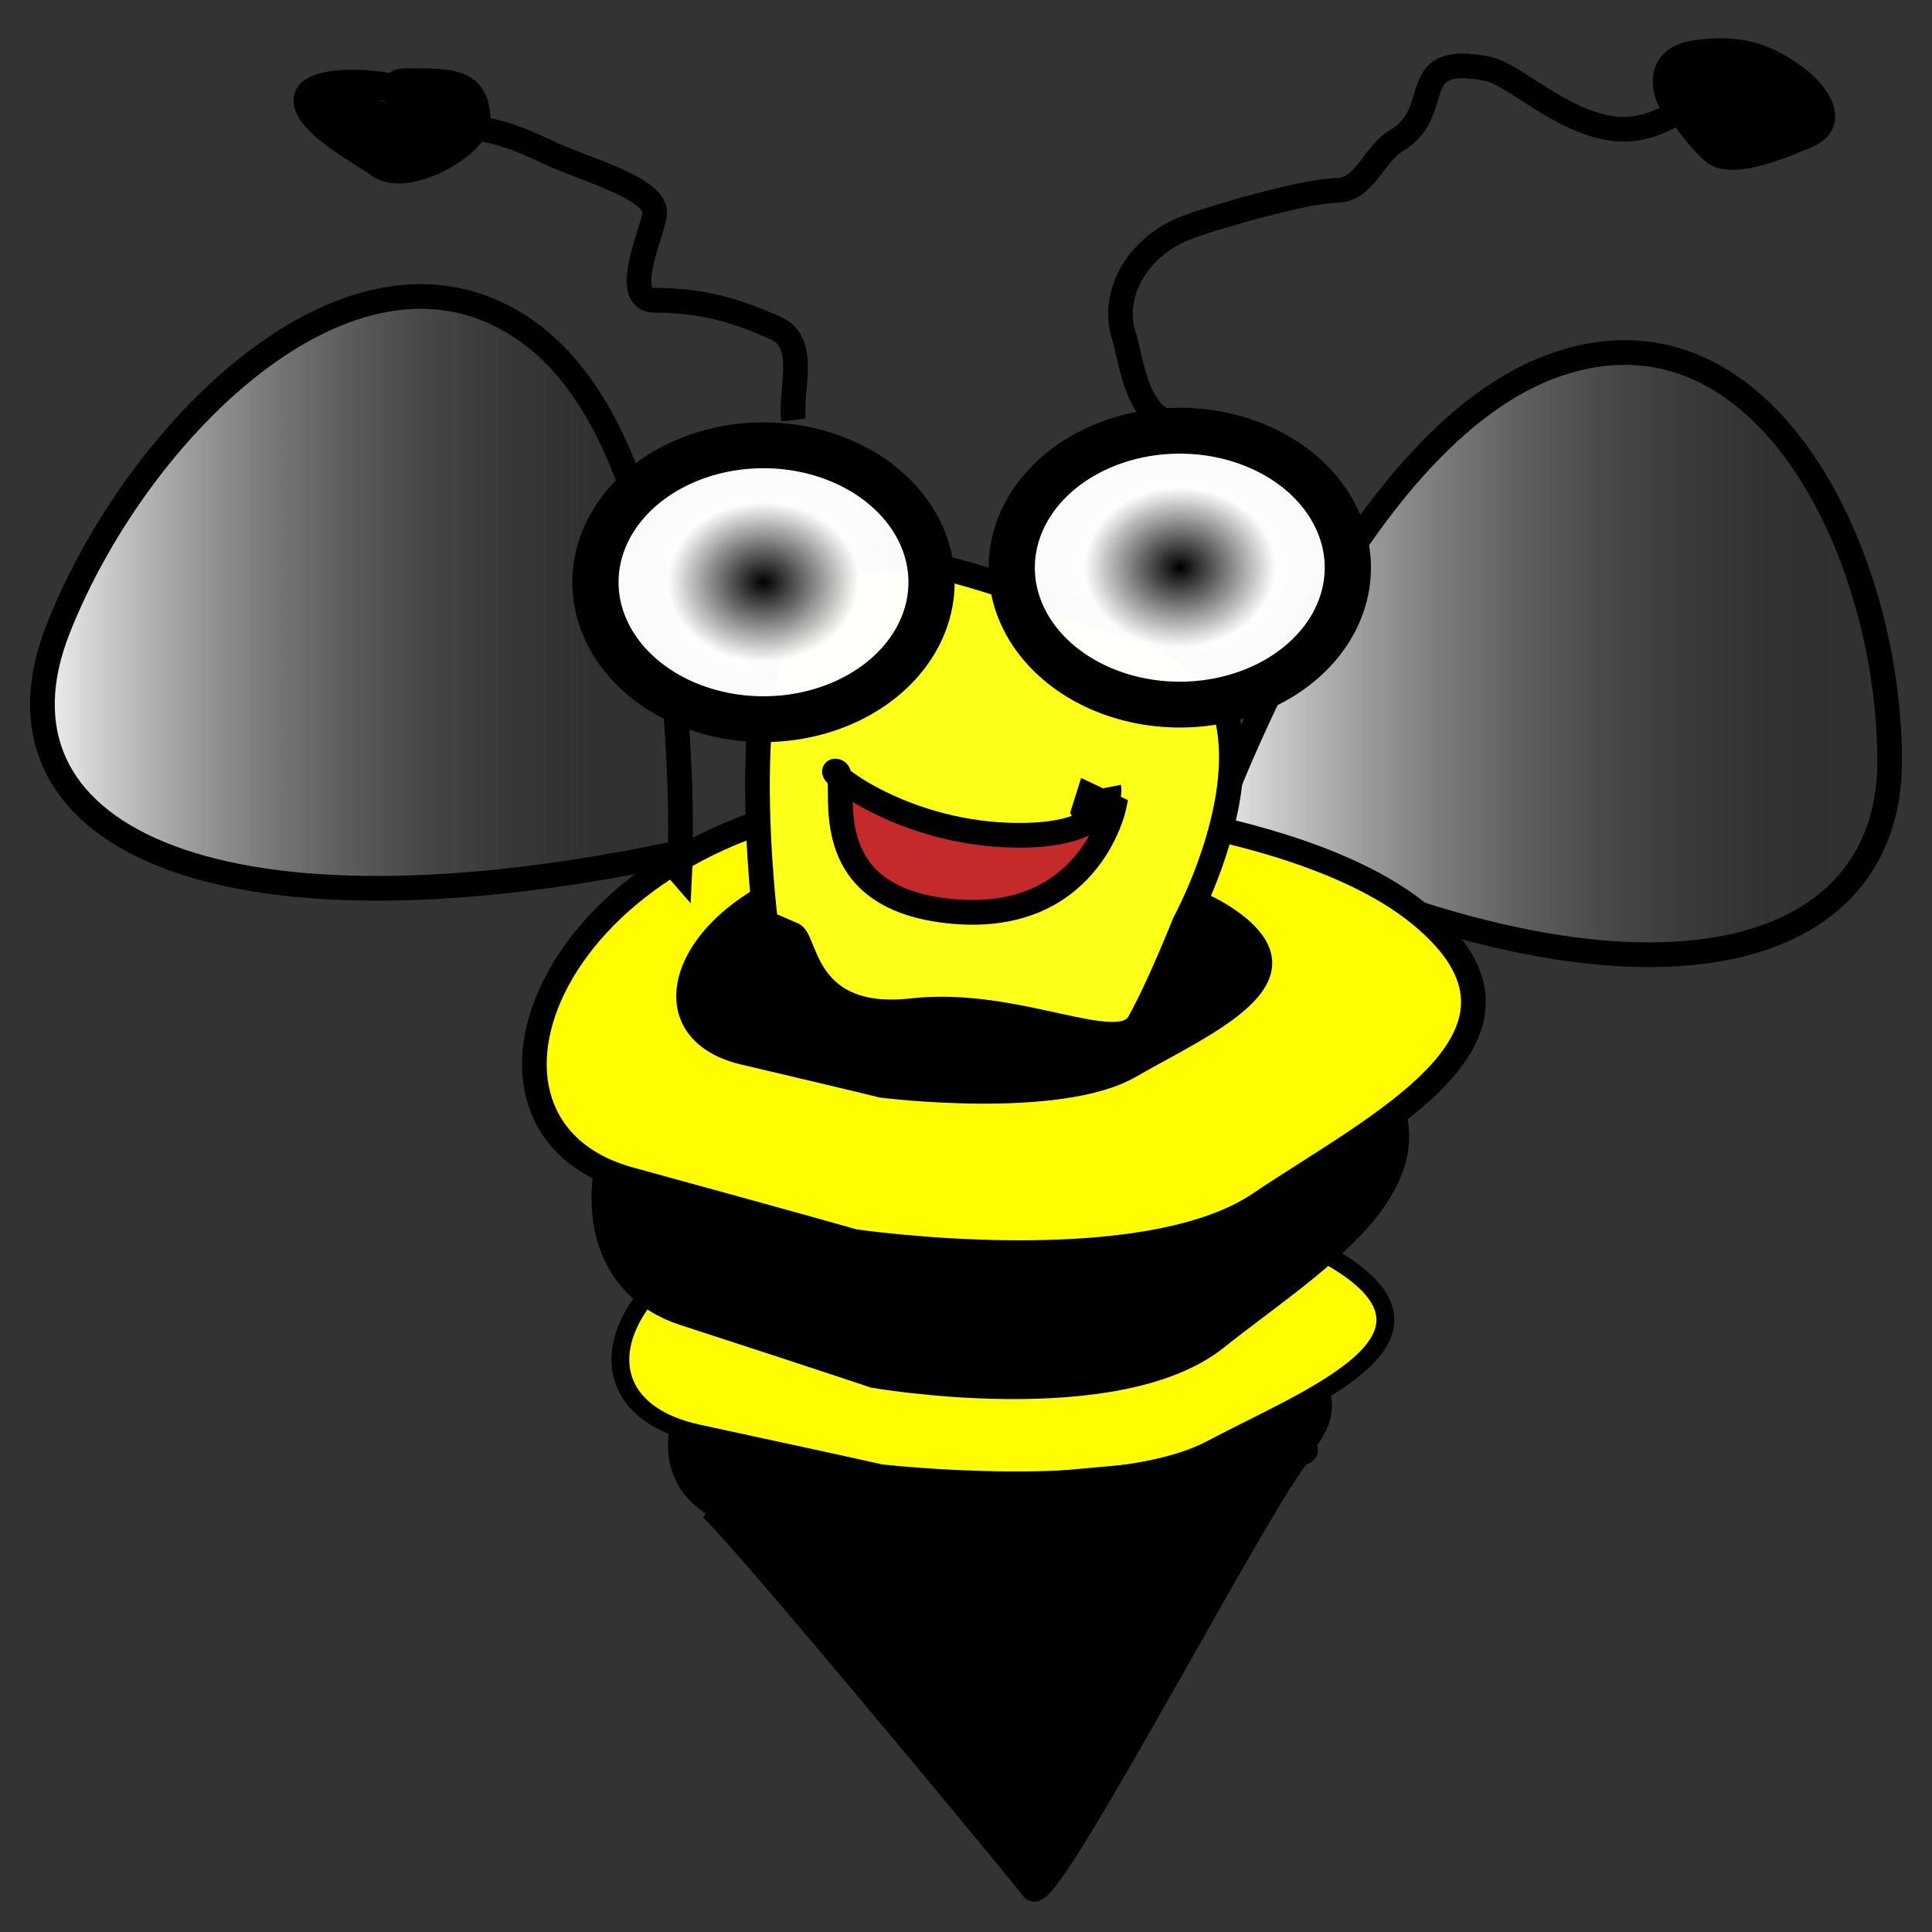 <?xml version="1.0" encoding="UTF-8" standalone="no"?>
<!-- Created with Inkscape (http://www.inkscape.org/) -->
<svg
   xmlns:dc="http://purl.org/dc/elements/1.1/"
   xmlns:cc="http://web.resource.org/cc/"
   xmlns:rdf="http://www.w3.org/1999/02/22-rdf-syntax-ns#"
   xmlns:svg="http://www.w3.org/2000/svg"
   xmlns="http://www.w3.org/2000/svg"
   xmlns:xlink="http://www.w3.org/1999/xlink"
   xmlns:sodipodi="http://sodipodi.sourceforge.net/DTD/sodipodi-0.dtd"
   xmlns:inkscape="http://www.inkscape.org/namespaces/inkscape"
   width="64px"
   height="64px"
   id="svg2160"
   sodipodi:version="0.32"
   inkscape:version="0.45.1"
   sodipodi:docbase="/home/developer/workspace/Themes/citrus_blend"
   sodipodi:docname="spritely-bee.svg"
   inkscape:output_extension="org.inkscape.output.svg.inkscape"
   inkscape:export-filename="/home/developer/workspace/Themes/citrus_blend/spritely-bee.png"
   inkscape:export-xdpi="90"
   inkscape:export-ydpi="90">
  <rect width="100%" height="100%" fill="#333333" stroke="none"/>
  <defs
     id="defs2162">
    <linearGradient
       id="linearGradient3165">
      <stop
         style="stop-color:#000000;stop-opacity:1;"
         offset="0"
         id="stop3167" />
      <stop
         id="stop3173"
         offset="0.5"
         style="stop-color:#ffffff;stop-opacity:0.988;" />
      <stop
         style="stop-color:#ffffff;stop-opacity:0.973;"
         offset="1"
         id="stop3169" />
    </linearGradient>
    <linearGradient
       id="linearGradient3151">
      <stop
         style="stop-color:#fbfbfb;stop-opacity:1;"
         offset="0"
         id="stop3153" />
      <stop
         style="stop-color:#000000;stop-opacity:0;"
         offset="1"
         id="stop3155" />
    </linearGradient>
    <linearGradient
       inkscape:collect="always"
       xlink:href="#linearGradient3151"
       id="linearGradient3157"
       x1="39.331"
       y1="30.097"
       x2="65"
       y2="30.097"
       gradientUnits="userSpaceOnUse" />
    <linearGradient
       inkscape:collect="always"
       xlink:href="#linearGradient3151"
       id="linearGradient3208"
       gradientUnits="userSpaceOnUse"
       x1="39.331"
       y1="30.097"
       x2="65"
       y2="30.097" />
    <linearGradient
       inkscape:collect="always"
       xlink:href="#linearGradient3151"
       id="linearGradient3210"
       gradientUnits="userSpaceOnUse"
       x1="-2.563"
       y1="27.308"
       x2="21.432"
       y2="27.308" />
    <radialGradient
       inkscape:collect="always"
       xlink:href="#linearGradient3165"
       id="radialGradient3212"
       gradientUnits="userSpaceOnUse"
       gradientTransform="matrix(1,0,0,0.843,0,5.095)"
       cx="27.091"
       cy="32.455"
       fx="27.091"
       fy="32.455"
       r="2.895" />
    <radialGradient
       inkscape:collect="always"
       xlink:href="#linearGradient3165"
       id="radialGradient3214"
       gradientUnits="userSpaceOnUse"
       gradientTransform="matrix(1,0,0,0.843,0,5.095)"
       cx="27.091"
       cy="32.455"
       fx="27.091"
       fy="32.455"
       r="2.895" />
    <linearGradient
       inkscape:collect="always"
       xlink:href="#linearGradient3151"
       id="linearGradient3279"
       gradientUnits="userSpaceOnUse"
       x1="-2.563"
       y1="27.308"
       x2="21.432"
       y2="27.308"
       gradientTransform="matrix(0.919,0,0,0.727,3.301,-0.234)" />
    <linearGradient
       inkscape:collect="always"
       xlink:href="#linearGradient3151"
       id="linearGradient3286"
       gradientUnits="userSpaceOnUse"
       x1="39.331"
       y1="30.097"
       x2="65"
       y2="30.097"
       gradientTransform="matrix(0.919,0,0,0.727,3.301,-0.234)" />
  </defs>
  <sodipodi:namedview
     id="base"
     pagecolor="#ffffff"
     bordercolor="#666666"
     borderopacity="1.0"
     inkscape:pageopacity="0.0"
     inkscape:pageshadow="2"
     inkscape:zoom="5.5"
     inkscape:cx="32"
     inkscape:cy="30.618109"
     inkscape:current-layer="layer1"
     showgrid="true"
     inkscape:document-units="px"
     inkscape:grid-bbox="true"
     showguides="true"
     inkscape:guide-bbox="true"
     inkscape:window-width="872"
     inkscape:window-height="627"
     inkscape:window-x="8"
     inkscape:window-y="57" />
  <g
     id="layer1"
     inkscape:label="Layer 1"
     inkscape:groupmode="layer">
    <path
       style="fill:url(#linearGradient3286);fill-opacity:1;fill-rule:evenodd;stroke:#000000;stroke-width:0.818px;stroke-linecap:butt;stroke-linejoin:miter;stroke-opacity:1"
       d="M 40.575,27.653 C 53.897,34.152 62.629,32.227 62.598,25.165 C 62.568,18.103 58.24,9.516 51.304,12.171 C 44.369,14.826 39.919,28.063 39.919,28.063 L 40.575,27.653 z "
       id="path2168" />
    <path
       style="fill:#000000;fill-opacity:1;fill-rule:evenodd;stroke:#000000;stroke-width:0.544px;stroke-linecap:butt;stroke-linejoin:miter;stroke-opacity:1"
       d="M 30.384,42.189 C 22.728,42.844 20.116,49.202 24.583,50.344 C 29.049,51.486 29.697,51.665 29.697,51.665 C 29.697,51.665 36.254,52.567 38.965,50.865 C 41.675,49.163 45.963,47.261 42.643,44.711 C 39.322,42.161 30.971,42.125 30.971,42.125 L 30.384,42.189 z "
       id="path3147" />
    <path
       style="fill:#fffd00;fill-opacity:1;fill-rule:evenodd;stroke:#000000;stroke-width:0.591px;stroke-linecap:butt;stroke-linejoin:miter;stroke-opacity:1"
       d="M 29.982,39.36 C 20.938,40.013 17.852,46.347 23.129,47.485 C 28.405,48.623 29.171,48.801 29.171,48.801 C 29.171,48.801 36.917,49.7 40.119,48.004 C 43.321,46.308 48.387,44.413 44.464,41.872 C 40.541,39.332 30.675,39.296 30.675,39.296 L 29.982,39.36 z "
       id="path3149" />
    <path
       style="fill:#000000;fill-opacity:1;fill-rule:evenodd;stroke:#000000;stroke-width:0.754px;stroke-linecap:butt;stroke-linejoin:miter;stroke-opacity:1"
       d="M 29.772,30.802 C 20.375,31.824 17.168,41.751 22.651,43.534 C 28.134,45.317 28.929,45.597 28.929,45.597 C 28.929,45.597 36.978,47.005 40.305,44.348 C 43.632,41.69 48.896,38.72 44.82,34.738 C 40.743,30.757 30.492,30.7 30.492,30.7 L 29.772,30.802 z "
       id="path2174" />
    <path
       style="fill:#fffd00;fill-opacity:1;fill-rule:evenodd;stroke:#000000;stroke-width:0.818px;stroke-linecap:butt;stroke-linejoin:miter;stroke-opacity:1"
       d="M 29.279,26.385 C 18.177,27.403 14.389,37.293 20.866,39.07 C 27.343,40.846 28.283,41.124 28.283,41.124 C 28.283,41.124 37.792,42.528 41.722,39.88 C 45.652,37.232 51.871,34.273 47.056,30.307 C 42.24,26.34 30.13,26.284 30.13,26.284 L 29.279,26.385 z "
       id="path2170" />
    <path
       style="fill:#000000;fill-opacity:1;fill-rule:evenodd;stroke:#000000;stroke-width:0.47px;stroke-linecap:butt;stroke-linejoin:miter;stroke-opacity:1"
       d="M 29.809,28.274 C 22.931,28.817 20.584,34.086 24.597,35.033 C 28.61,35.979 29.192,36.127 29.192,36.127 C 29.192,36.127 35.084,36.875 37.519,35.464 C 39.954,34.054 43.807,32.477 40.823,30.363 C 37.84,28.25 30.337,28.22 30.337,28.22 L 29.809,28.274 z "
       id="path3288" />
    <path
       style="fill:url(#linearGradient3279);fill-opacity:1;fill-rule:evenodd;stroke:#000000;stroke-width:0.818px;stroke-linecap:butt;stroke-linejoin:miter;stroke-opacity:1"
       d="M 22.045,28.341 C 6.893,31.446 -0.734,27.571 1.927,20.83 C 4.587,14.089 11.922,6.892 17.561,11.046 C 23.199,15.2 22.519,28.886 22.519,28.886 L 22.045,28.341 z "
       id="path2172" />
    <path
       style="fill:#fcff17;fill-opacity:1;fill-rule:evenodd;stroke:#000000;stroke-width:0.818px;stroke-linecap:butt;stroke-linejoin:miter;stroke-opacity:1"
       d="M 26.284,30.968 C 26.702,31.233 26.702,33.877 30.213,33.48 C 33.723,33.084 37.066,35.067 37.734,33.877 C 38.403,32.687 39.239,30.572 39.239,30.572 C 39.239,30.572 43.585,22.639 37.734,20.854 C 31.884,19.069 29.21,17.483 26.702,19.466 C 24.195,21.449 25.365,30.572 25.365,30.572 L 26.284,30.968 z "
       id="path3161" />
    <path
       sodipodi:type="arc"
       style="fill:url(#radialGradient3212);fill-opacity:1;fill-rule:evenodd;stroke:#000000;stroke-width:0.7;stroke-linejoin:round;stroke-miterlimit:4;stroke-dasharray:none;stroke-dashoffset:10.92;stroke-opacity:1"
       id="path3163"
       sodipodi:cx="27.09091"
       sodipodi:cy="32.454544"
       sodipodi:rx="2.5454545"
       sodipodi:ry="2.090909"
       d="M 29.636 32.455 A 2.545 2.091 0 1 1  24.545,32.455 A 2.545 2.091 0 1 1  29.636 32.455 z"
       transform="matrix(2.187,0,0,2.169,-33.955,-51.107)" />
    <path
       sodipodi:type="arc"
       style="fill:url(#radialGradient3214);fill-opacity:1;fill-rule:evenodd;stroke:#000000;stroke-width:0.7;stroke-linejoin:round;stroke-miterlimit:4;stroke-dasharray:none;stroke-dashoffset:10.92;stroke-opacity:1"
       id="path3175"
       sodipodi:cx="27.09091"
       sodipodi:cy="32.454544"
       sodipodi:rx="2.5454545"
       sodipodi:ry="2.090909"
       d="M 29.636 32.455 A 2.545 2.091 0 1 1  24.545,32.455 A 2.545 2.091 0 1 1  29.636 32.455 z"
       transform="matrix(2.187,0,0,2.169,-20.165,-51.59)" />
    <path
       style="fill:#c52a2a;fill-opacity:1;fill-rule:evenodd;stroke:#000000;stroke-width:0.818px;stroke-linecap:butt;stroke-linejoin:miter;stroke-opacity:1"
       d="M 36.731,26.076 C 36.731,26.076 37.066,27.795 33.388,27.663 C 29.711,27.531 27.204,25.415 27.705,25.548 C 28.207,25.68 26.702,29.646 31.383,30.175 C 36.063,30.704 36.899,26.737 36.899,26.737 L 36.063,26.341 L 35.896,26.87 L 36.063,27.134"
       id="path3179" />
    <path
       style="fill:none;fill-rule:evenodd;stroke:#000000;stroke-width:0.818px;stroke-linecap:butt;stroke-linejoin:miter;stroke-opacity:1"
       d="M 26.284,13.913 C 26.163,12.875 26.781,11.361 25.699,10.872 C 24.355,10.265 23.219,9.947 21.688,9.947 C 20.512,9.947 21.688,7.551 21.688,7.038 C 21.688,6.215 19.329,5.601 18.177,5.055 C 17.03,4.51 16.496,4.339 15.169,4.129 C 14.999,4.102 14.688,4.034 14.5,3.997"
       id="path3181" />
    <path
       style="fill:none;fill-rule:evenodd;stroke:#000000;stroke-width:0.818px;stroke-linecap:butt;stroke-linejoin:miter;stroke-opacity:1"
       d="M 38.904,14.045 C 37.641,13.845 37.488,11.942 37.233,11.136 C 36.769,9.669 37.759,8.152 39.239,7.567 C 40.174,7.197 43.287,6.311 44.253,6.311 C 45.219,6.311 45.487,5.116 46.259,4.658 C 47.895,3.688 46.506,1.732 49.268,2.278 C 50.174,2.457 51.668,4.027 53.447,4.261 C 54.668,4.422 55.716,3.657 56.288,3.204 C 56.344,3.16 56.4,3.292 56.456,3.336"
       id="path3183" />
    <path
       style="fill:#000000;fill-opacity:1;fill-rule:evenodd;stroke:#000000;stroke-width:0.818px;stroke-linecap:butt;stroke-linejoin:miter;stroke-opacity:1"
       d="M 13.664,3.468 C 14.495,2.811 10.439,2.302 10.154,3.204 C 9.901,4.003 12.118,5.154 12.494,5.451 C 13.463,6.218 15.837,4.769 15.837,3.997 C 15.837,2.621 14.876,2.675 13.497,2.675 C 12.202,2.675 14.596,3.784 12.494,3.072 C 12.392,3.037 12.494,3.248 12.494,3.336"
       id="path3185" />
    <path
       style="fill:#000000;fill-opacity:1;fill-rule:evenodd;stroke:#000000;stroke-width:0.818px;stroke-linecap:butt;stroke-linejoin:miter;stroke-opacity:1"
       d="M 55.62,2.675 C 54.631,2.34 56.029,4.453 56.79,5.055 C 57.436,5.566 59.275,4.733 59.799,4.526 C 61.04,4.035 59.966,2.94 59.632,2.675 C 58.593,1.853 57.627,1.511 56.121,1.749 C 53.936,2.095 56.237,5.114 55.62,2.675 z "
       id="path3187" />
    <path
       style="fill:#000000;fill-opacity:1;fill-rule:evenodd;stroke:#000000;stroke-width:0.818px;stroke-linecap:butt;stroke-linejoin:miter;stroke-opacity:1"
       d="M 23.526,49.941 C 24.195,50.403 33.723,61.906 34.224,62.567 C 34.726,63.228 42.916,47.362 43.25,48.023 C 43.585,48.685 23.694,50.007 23.526,49.941 z "
       id="path3189" />
  </g>
</svg>
